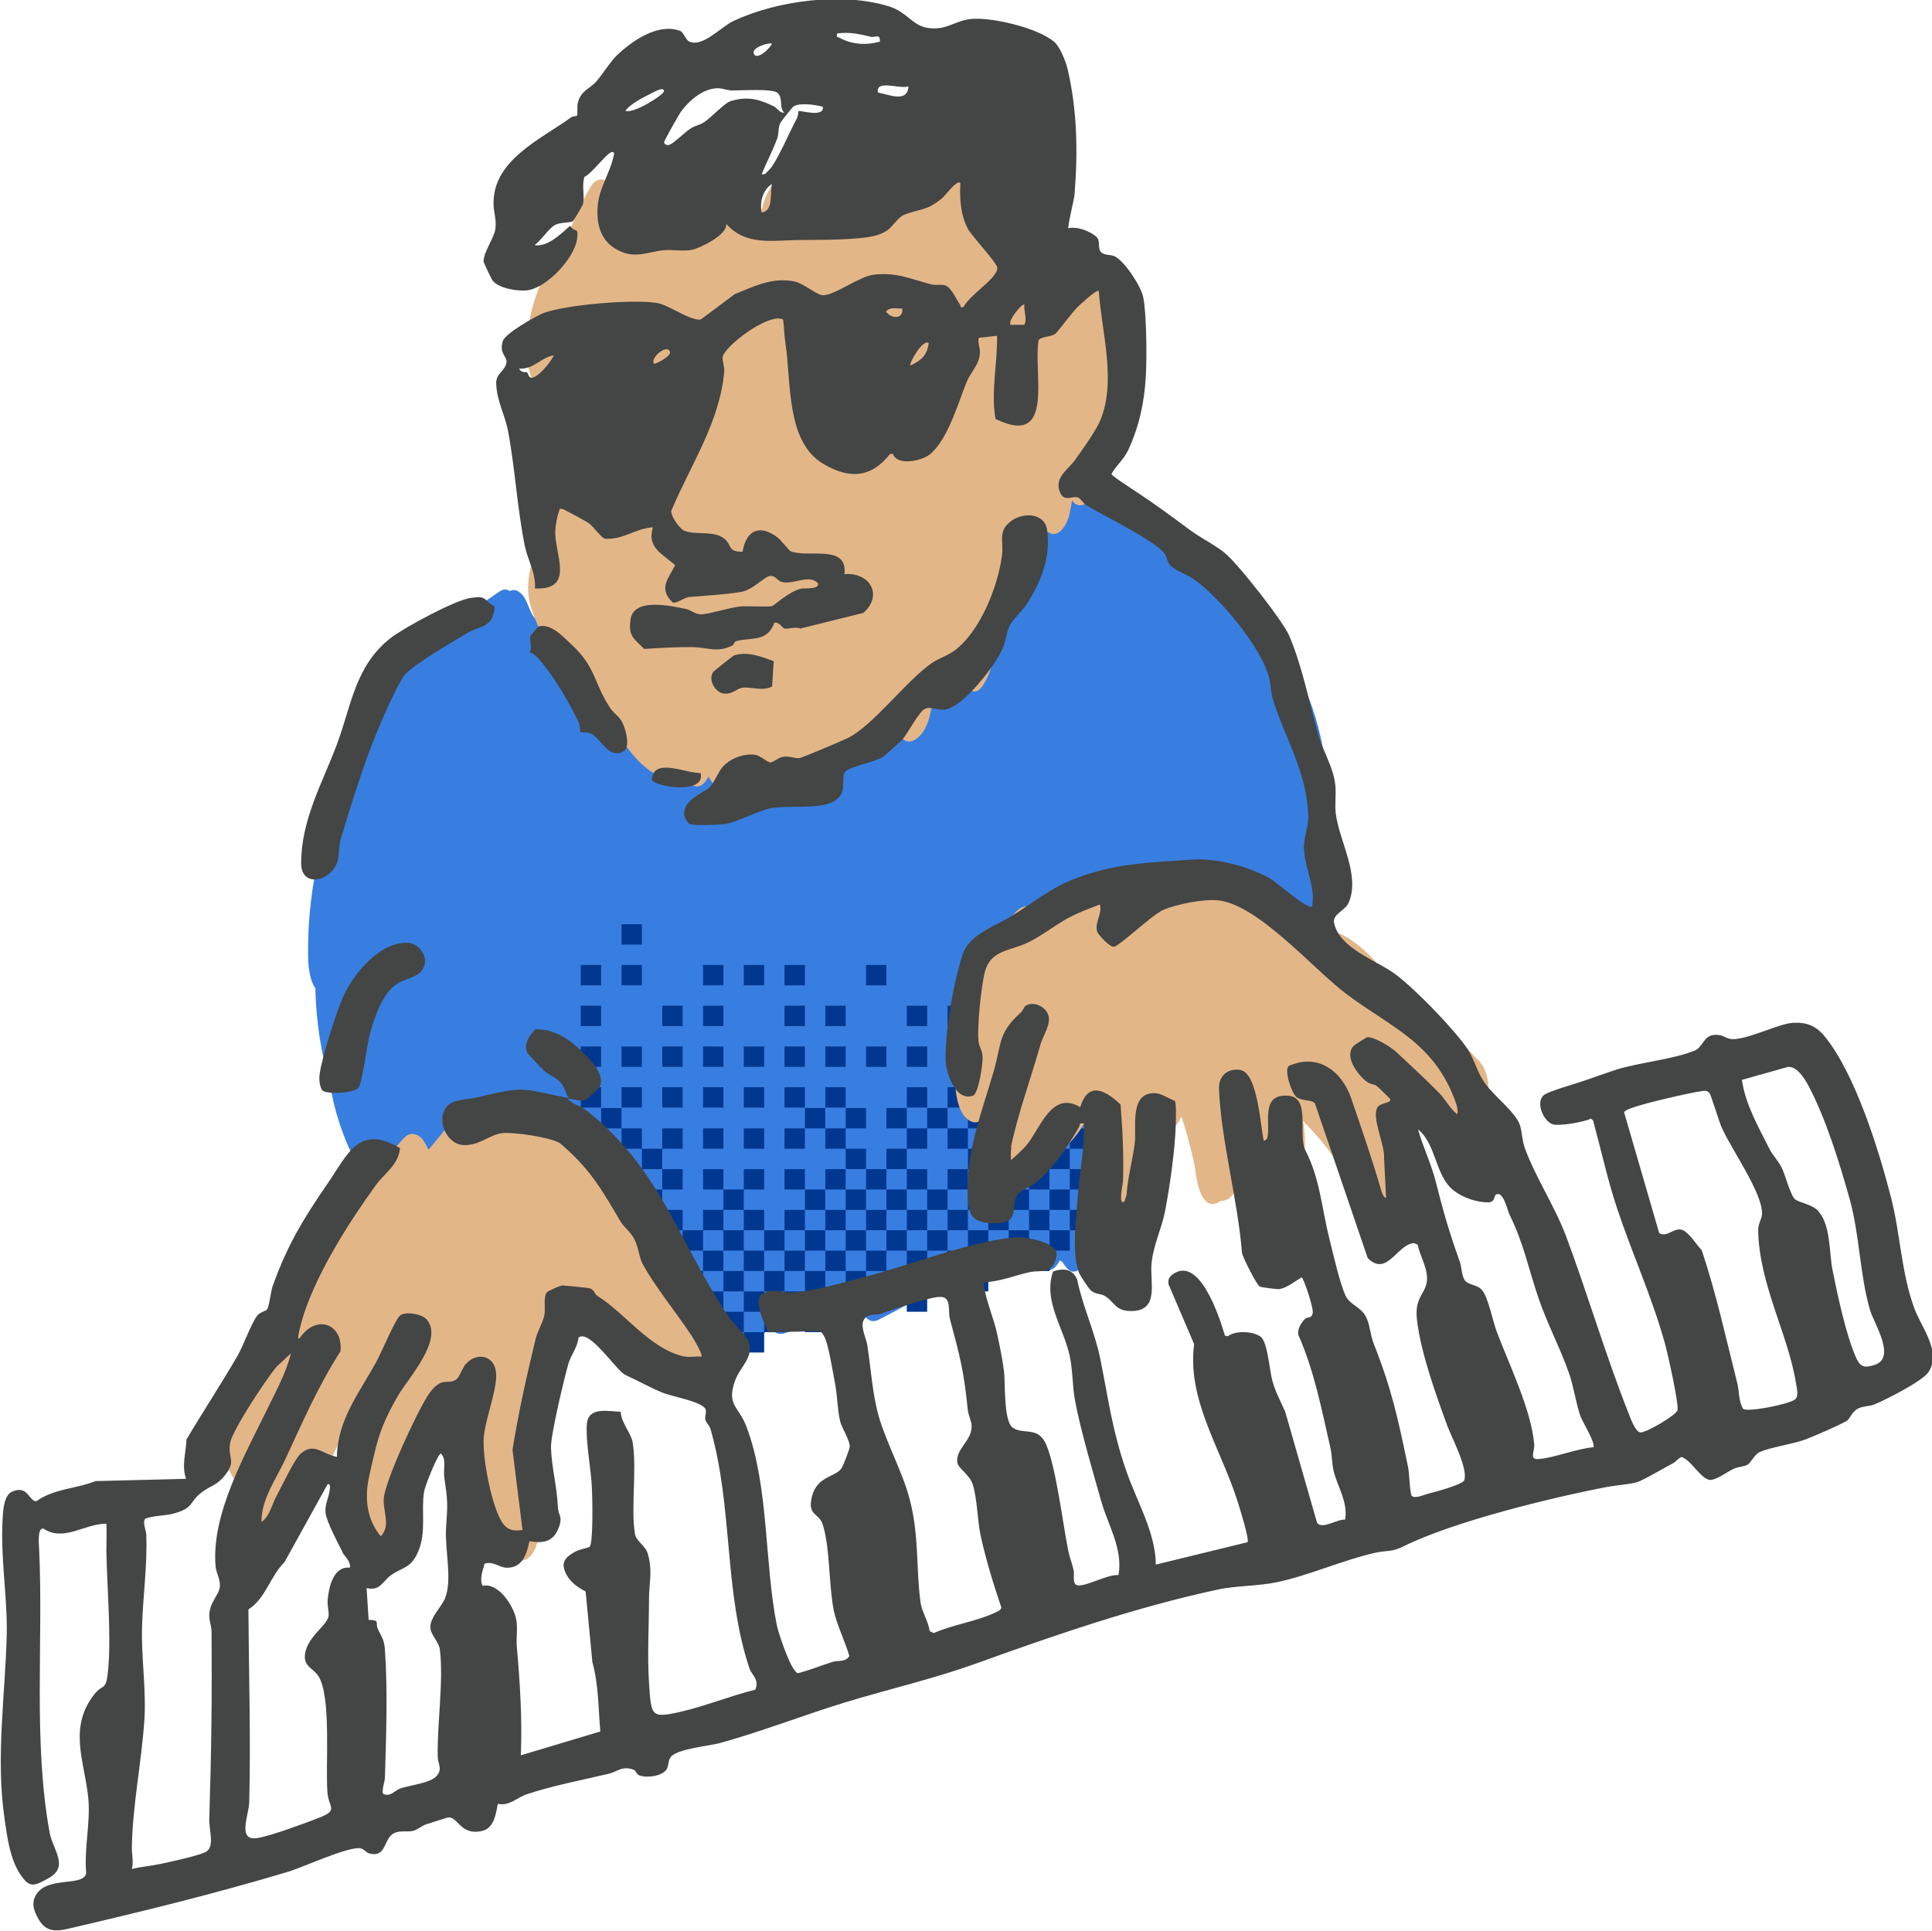 <?xml version="1.0" encoding="UTF-8"?>
<svg id="Layer_1" xmlns="http://www.w3.org/2000/svg" version="1.1" viewBox="0 0 948.1 947.9">
  <!-- Generator: Adobe Illustrator 29.2.1, SVG Export Plug-In . SVG Version: 2.1.0 Build 116)  -->
  <defs>
    <style>
      .st0 {
        fill: #003891;
      }

      .st1 {
        fill: #e3b688;
      }

      .st2 {
        fill: #387ee0;
      }

      .st3 {
        fill: #444545;
      }
    </style>
  </defs>
  <g id="Layer_4">
    <path class="st2" d="M650.5,420.1c-.8-5.4-1.8-10.8-2.9-16.2.9-1.5,1.6-3.2,1.9-4.2,2-5.6,2.1-11.2,1.7-17-2-27.7-12.3-55.2-30.1-76.7-9-16.2-21.1-30.5-36.2-42-2.7-2.1-5.4,0-7.2,2.5-5.8-5.8-12.2-11.1-19-15.7-1.9-1.3-3.6-.9-5.1.3-3.4-3.4-7-6.8-10.7-9.9-3.2-2.7-6.6,1.3-8.2,4-2.1-1.4-4.2-2.6-6.4-3.8-1.2-.6-2.3-.8-3.3-.5-1-.9-1.9-1.8-2.9-2.7-3.5-3.2-7.5,2.5-8.7,5-1.1,2.3-1.8,4.7-2.1,7.1-3.1.5-5.3,4.9-6.7,9.6-2.9-2-6.2-.1-8.2,3.1-2.2,3.6-3.3,8-3.5,12.5-4.5,6.9-3.9,17.7-2.2,25.1.4,1.8.8,3.6,1.3,5.4-5.9,5.3-11.2,11-16.1,17.1-4.9,4.4-10,8.6-15.1,12.8-9.9,6.5-19.3,13.8-28.7,21.1-3.2,2.5-5,6.4-6,10.6-1.4-.9-2.9-1.1-4.4.2-4.6,4-8.7,8.2-12.4,12.8-2.4-2.6-5.2-2.8-8.5.3-4.1,4-8,8.1-11.7,12.3-1.9-6.1-6-11.9-12-6.3-3,2.8-5.8,5.6-8.6,8.5-1.5-3.5-4.6-8-8.8-5.5-1.6.9-3.1,1.9-4.7,3-.4-2.5-1-4.9-2-7.1-.9-2-3.5-6.5-6.3-5.7-.8.2-1.6.5-2.4.7h0c-.1,0-.2,0-.3.1-1.1.4-2.2.7-3.2,1.1-6.4.1-12.7-.6-19-2.2-.2,0-.4,0-.6-.1-9.1-9.1-18.2-18.1-27.2-27.2-2.5-2.5-4.7-2.8-6.6-1.8-1.8-2.9-3.5-5.8-5.3-8.7-4.8-14.5-11.7-28.1-20.9-40.3-1-2.1-1.9-4.3-2.8-6.4-1-2.3-3.3-5.7-6.3-5.7-.7,0-1.4.2-2,.5-1.4-1-3-1.1-4.8.1-2.9,2-5.9,4-8.8,6-1-.2-2.1,0-3.2.8-5.2,3.5-10.2,7.2-15.1,11.1-.5-.2-1.1-.3-1.6-.3-3.2,0-5,3.4-6.3,5.7-.2.4-.5.8-.7,1.2-5.6,3.8-11.1,7.6-16.7,11.4-4.1,2.8-6,8.4-6.5,14-7.9,9.8-15,20.2-21.2,31.3-3.6,6.5-3.4,16.2-1.4,23.5-.2.8-.4,1.5-.6,2.3-8.2,22.9-12.3,47.2-12,71.8,0,4.3.5,11.7,3.6,16.1,0,.6,0,1.2,0,1.8.5,14.7,2.6,29.3,6.8,43.4,2.3,14.7,6.9,28.9,14,41.8,3.1,5.6,7.7,7.9,11.7,1.6,1.2-1.9,2-4,2.6-6.3,12.7,1.2,24.4-3.4,33.8-11.7,1.4-.8,2.8-1.7,4-2.6,2.6-1.9,4.2-4.8,5.2-8.1.2,0,.5.2.8.3,14.5,5.8,29,8.2,44.2,4.6,1-.1,2.1-.3,3.1-.6,1,1,2.1,1.6,3.4,1.5.2.5.5,1.1.8,1.6,19.9,35.9,43.1,69.7,70,100.6.3.6.5,1.3.8,1.9.8,1.7,3.5,6.3,6.3,5.7,0,0,.2,0,.2,0,2.5,1.3,5,.2,7-2.5,3.3-1.7,6-3.9,8.3-6.6,1.8,2.6,4.3,3.9,7.8,2.7,12.2-4.2,24.3-8.5,36.5-12.7,1.7,4.5,4.5,8.6,9.1,6.2,16.7-8.5,32.8-18.1,48.2-28.8.7.3,1.4.4,2.1.3.2.5.4,1,.6,1.5,1.3,2.7,4.9,8,8.6,5.1,2.5-1.9,4.2-4.2,5.6-6.7,1.8,2.3,4.4,3.5,7.9,2.3,1.4-.5,2.6-1.2,3.9-2.2,1.7,3.2,4.4,5.8,8,3.9,1.7-.9,3-2.5,4-4.5.4.3.9.6,1.3.8.4.6.8,1.2,1.2,1.8,6.8,9.6,12.7-7.1,13.2-11.6,1.4-13,2.7-26,4.1-39,.8-7.4.8-22.2-8.5-24.7-4.4-1.2-7.9,3-10,6.3-1,1.5-1.8,3.2-2.5,4.8-2.9,0-5.1,2.4-6.2,5.4-1.1,2.9-2,5.8-2.9,8.8-1.5.9-2.8,2.5-3.6,4.5-.9,2.1-1,2.5-1.9,3.9-2-2.8-4.9-4.8-8.6-3.9-1.3.3-2.5.9-3.5,1.6-2.1-3.7-4.9-5.6-7.6-4.9,0-8.5-1.1-17-3.5-24.7-.7-2.1-2.7-8.8-6.1-9.7.7-7.8,1.1-15.6,1.4-23.5.2-5-.8-14.6-5.5-18.2,0-1.1-.1-2.2-.2-3.2,1.1-2.5,2.3-4.9,3.5-7.4,16.1-9,28.8-22.8,39.6-38,12.2-3.4,22.8-9.5,32.7-16.8,1.1,1,2.4,1.9,3.7,2.7,9,5.4,20.1,6.9,29.9,3.1,2-.8,3.7-1.8,5.3-2.9,5,4,10.8,6.6,16,4.2,3.2-1.5,5.4-4.3,6.9-7.6.6.4,1.3.8,1.9,1.2,1.5,2.4,3.2,4.8,4.8,7.1.8,1.6,1.5,3.1,2.3,4.7,1.3,2.7,3.4,5.3,5.9,5.5,1.5,1.4,3.2,2.7,5,3.5,4.5,2.1,8.2,1.4,11.1-1.1,6.5,2,9-6.4,9.8-14,2.2-5.3,2.5-12,1.7-17.3h0ZM517.7,559.8s0,0,0,.1c-.3,1.3-.3.8,0-.1Z"/>
  </g>
  <path id="dithering" class="st0" d="M515,523.6h-10v-10h10v10ZM495,513.6h-10v10h10v-10ZM475,493.6h-10v10h10v-10ZM475,513.6h-10v10h10v-10ZM475,533.6h-10v10h10v-10ZM455,493.6h-10v10h10v-10ZM455,513.6h-10v10h10v-10ZM455,533.6h-10v10h10v-10ZM435,473.6h-10v10h10v-10ZM435,513.6h-10v10h10v-10ZM415,493.6h-10v10h10v-10ZM415,513.6h-10v10h10v-10ZM415,533.6h-10v10h10v-10ZM395,473.6h-10v10h10v-10ZM395,493.6h-10v10h10v-10ZM395,513.6h-10v10h10v-10ZM395,533.6h-10v10h10v-10ZM375,473.6h-10v10h10v-10ZM375,513.6h-10v10h10v-10ZM375,533.6h-10v10h10v-10ZM355,473.6h-10v10h10v-10ZM355,493.6h-10v10h10v-10ZM355,513.6h-10v10h10v-10ZM355,533.6h-10v10h10v-10ZM335,493.6h-10v10h10v-10ZM335,513.6h-10v10h10v-10ZM335,533.6h-10v10h10v-10ZM315,453.6h-10v10h10v-10ZM315,473.6h-10v10h10v-10ZM315,513.6h-10v10h10v-10ZM315,533.6h-10v10h10v-10ZM295,473.6h-10v10h10v-10ZM295,493.6h-10v10h10v-10ZM295,513.6h-10v10h10v-10ZM295,533.6h-10v10h10v-10ZM265,523.6h10v-10h-10v10ZM515,543.6v-9.7h-10v10h10v-.3ZM505,553.8v-10h-10v10h10ZM495,543.6v-9.7h-10v10h10v-.3ZM505,573.8v-10h-10v10h10ZM495,553.8h-10v10h10v-10ZM495,593.8h10v-10h-10v10ZM495,573.8h-10v10h10v-10ZM495,603.8v10h10v-10h-10ZM485,593.8v10h10v-10h-10ZM485,623.8h10v-10h-10v10ZM485,543.8h-10v10h10v-10ZM485,563.8h-10v10h10v-10ZM475,563.8v-10h-10v10h10ZM475,583.8v10h10v-10h-10ZM475,573.8h-10v10h10v-10ZM475,613.8h10v-10h-10v10ZM465,603.8h10v-10h-10v10ZM475,633.8h10v-10h-10v10ZM535,553.8h-10v10h10v-10ZM535,583.8v-10h-10v10h10ZM515,563.8v10h10v-10h-10ZM535,603.8v-10h-10v10h10ZM515,593.8h10v-10h-10v10ZM515,613.8h10v-10h-10v10ZM515,563.8v-10h-10v10h10ZM505,583.8h10v-10h-10v10ZM505,603.8h10v-10h-10v10ZM505,623.8h10v-10h-10v10ZM465,613.8v10h10v-10h-10ZM465,543.8h-10v10h10v-10ZM455,553.8h-10v10h10v-10ZM465,593.8v-10h-10v10h10ZM455,573.8h-10v10h10v-10ZM455,603.8v10h10v-10h-10ZM445,593.8v10h10v-10h-10ZM455,633.8h10v-10h-10v10ZM445,623.8h10v-10h-10v10ZM445,643.8h10v-10h-10v10ZM435,543.8v10h10v-10h-10ZM445,563.8h-10v10h10v-10ZM445,593.8v-10h-10v10h10ZM435,583.8v-10h-10v10h10ZM435,613.8h10v-10h-10v10ZM435,593.8h-10v10h10v-10ZM435,623.8v10h10v-10h-10ZM425,613.8v10h10v-10h-10ZM425,643.8h10v-10h-10v10ZM425,543.8h-10v10h10v-10ZM425,563.8h-10v10h10v-10ZM405,553.8v10h10v-10h-10ZM425,583.8h-10v10h10v-10ZM415,573.8h-10v10h10v-10ZM415,603.8v10h10v-10h-10ZM415,593.8h-10v10h10v-10ZM415,623.8v10h10v-10h-10ZM405,613.8v10h10v-10h-10ZM405,643.8h10v-10h-10v10ZM395,543.8v10h10v-10h-10ZM385,563.8h10v-10h-10v10ZM405,583.8h-10v10h10v-10ZM385,573.8v10h10v-10h-10ZM405,603.8h-10v10h10v-10ZM395,593.8h-10v10h10v-10ZM395,633.8h10v-10h-10v10ZM395,623.8v-10h-10v10h10ZM395,653.8h10v-10h-10v10ZM385,633.8v10h10v-10h-10ZM375,553.8h-10v10h10v-10ZM375,573.8h-10v10h10v-10ZM385,613.8v-10h-10v10h10ZM375,603.8v-10h-10v10h10ZM375,623.8v10h10v-10h-10ZM375,623.8v-10h-10v10h10ZM375,653.8h10v-10h-10v10ZM365,663.8h10v-10h-10v10ZM365,643.8h10v-10h-10v10ZM355,553.8h-10v10h10v-10ZM365,583.8h-10v10h10v-10ZM345,573.8v10h10v-10h-10ZM365,603.8h-10v10h10v-10ZM355,593.8h-10v10h10v-10ZM365,623.8h-10v10h10v-10ZM345,613.8v10h10v-10h-10ZM355,643.8v10h10v-10h-10ZM345,663.8h10v-10h-10v10ZM355,633.8h-10v10h10v-10ZM335,553.8h-10v10h10v-10ZM335,583.8v-10h-10v10h10ZM345,613.8v-10h-10v10h10ZM335,603.8v-10h-10v10h10ZM335,623.8v10h10v-10h-10ZM325,613.8v10h10v-10h-10ZM335,643.8v10h10v-10h-10ZM325,573.8v-10h-10v10h10ZM315,563.8v-10h-10v10h10ZM325,583.8h-10v10h10v-10ZM305,573.8v10h10v-10h-10ZM315,603.8v10h10v-10h-10ZM305,593.8v10h10v-10h-10ZM305,543.8h-10v10h10v-10ZM295,563.8v10h10v-10h-10ZM285,553.8v10h10v-10h-10Z"/>
  <g id="Layer_3">
    <g>
      <path class="st1" d="M333.4,298.5c-.2-4-.5-8.1-.7-12.1,0-1.4,0-1.3,0,.2,0-.7,0-1.3-.1-2,0-1.6-.1-3.2-.1-4.8,0-7.1,0-14.3-1-21.4-.8-5.9-1.7-12.7-4.8-17.9-.9-4.5-2.2-8.7-5-12.4-1.8-2.3-4.5-3.2-6.7-2.1-1.1-2.6-2.8-5.1-5.1-6,0-2.3-.2-4.6-.5-6.9-.6-4.2-1.6-9.8-5.1-12.7-2.7-2.1-5.8-2.2-7.9.9-1.4,2-2.5,4.2-3.5,6.4-.6-1.2-1.4-2.4-2.2-3.3,0-.1,0-.2,0-.3,2.3-7.9,2.4-20-3.1-26.7-5.6-6.9-10.7,1.7-12.2,6.9-4.5,15.1-4.5,31.2-6.1,46.8-.5,4.6-1.1,9.1-1.7,13.7-2.7,11.5-3.5,23.4-3.6,35.1,0,5.2.9,17.7,7.6,19.2.5.1.9.1,1.3.1.5,5.1,2,10.1,5.3,12.8,5.5,4.5,10.1-2.7,11.2-7.9,0-.1,0-.2,0-.3.1,1.1.2,2.2.4,3.2.6,4.2,2.5,14.3,8.5,14.4,1,0,1.8-.2,2.6-.7.8,2,1.8,4,3,6,3.2,5.2,7.6,1.7,10-1.7,1,2.4,2.4,4.4,4.4,5.1,1,3.3,2.6,7.5,6.2,8.4,4,1,5.8-2.3,7.5-5.3,1.8-3.1,2.6-6.9,2.9-10.4.4-4.7.8-12.4-1.4-18,0-2.1-.2-4.1-.3-6.2h0Z"/>
      <path class="st1" d="M540.2,141.4c-.8-1.9-1.8-3.8-3-5.7-1.4-2.2-4.5-3.4-6.9-2-4.4,2.7-6.9,7.6-8.7,12.6-1.5-1.1-2.9-1.2-5.2-.5-6,1.8-8,12.2-9.2,17.5-.6,2.4-1.1,4.9-1.6,7.3-.8,1.2-1.5,2.6-2,4-.3-1.4-.6-2.8-1-4.2-.9-3.1-3.1-10.1-7.7-9.7-2.8.2-5,1.8-6.9,4.1-.3-1.3-.6-2.6-1-3.9-.8-2.7-5.2-13.4-10-9-2.3,2.1-4.1,3.9-5.5,6.7-.6,1.3-1.1,2.6-1.5,4,0,0-.8,2.2-1,2.5-2.1,5.3-4.2,10.6-5.8,16.1-.1.3-.2.7-.3,1-1.1-.4-2.4-.4-3.8.5-5.2,3.1-6.9,9.2-7.6,15.1-.3,1.5-.7,3.1-1,4.6,0-.3-.1-.5-.2-.8-.3-1.2-.9-2.9-1.7-4.5.2-3.1,0-6.1-.3-8.6-.3-2-1.5-7.4-3.6-11-.3-1.9-.6-3.8-.9-5.7-1.2-8-2.4-16.1-4.6-23.9-2.1-7.8-5.3-15.3-8.7-22.6-3.1-6.7-5.6-13.7-9.3-20-2.4-4.1-6.4-9.6-11-9.3-2.3-3.9-5-7.6-8.3-10.3-2.3-2-5.4.3-6.9,1.9-2.5,2.7-3.9,6.3-4.7,10.1-.9-2.1-1.9-4.1-3.3-6.1-6.8-9.8-12.5,7.4-13.2,11.6-.4,2.6-.5,5.1-.4,7.7-1.2-4.9-3.9-11.7-8.5-10.6-.9-4.7-3.5-13.2-8.1-12.1-7.4,1.8-9.3,10.5-11.4,16.8-.2.6-.3,1.1-.5,1.7-.1-.4-.3-.8-.4-1.2-.7-1.8-3.6-6.2-6.3-5.7-6.6,1.2-8.9,8-10.8,13.8-2.9,1.4-5.1,5.9-6.1,9.1-5,16.3-7.5,33.6-9.4,50.6-.7,4.7-1.1,9.4-1.3,14.1-.1,5.2,1,17.7,7.6,19.2,4.6,1,7.4-3.8,8.7-8.4.3,2.1.6,4.1,1,6.2.7,3.3,2.8,8.4,6.5,9.3,3.8.9,6-2.3,7.5-5.3.5-1,.9-1.9,1.3-2.9,1.2,4.6,3.6,10.2,7.5,9.4,3.2-.7,5.4-2.8,6.9-5.6.6,1.6,1.2,3.1,2,4.6,1.2,2.3,3.2,5.7,6.3,5.7,2.3,0,4.2-2,5.4-3.9,1.5,5.7,3.2,11.4,5.1,17,1.2,3.4,2.9,9.7,7.7,9.7,2.3,0,4.1-1.7,5.4-3.8.6,2,1.2,3.9,1.9,5.9,0,.3.1.6.2.9,0,.4.1.8.2,1.2.2,1.5.4,3.1.7,4.6.9,5.4,2,10.6,4.4,15.6,1.9,4,5.5,7.7,9.7,4.1.7-.6,1.2-1.2,1.7-1.9.2.7.4,1.4.6,2.1,1.1,3.4,2.5,8.4,6.5,9.3.5.1.9.2,1.3.2,0,.2,0,.4,0,.6-.2,3-.4,6-.6,9.1,0,.5,0,.8,0,1.1-.1,1.1-.3,2.2-.5,3.2-1.3,6.4-.4,16.7,4,22,3.6,4.4,8.4,2.2,10.5-2.3.2.2.4.5.7.7,5.6,5.5,9.7.1,11.8-5.6.1.3.2.5.3.8,1.4,3.1,3.8,6.3,7.5,5.4,3.9-.9,5.6-5.9,6.6-9.3,1.1-3.5,1.7-7.1,2-10.6,1.5,3.6,3.9,6.5,7.5,5.5,2.6-.7,4.3-3,5.5-5.7,1.2,3.9,3.3,7.5,7,7.5,2.7,0,4.5-1.9,5.8-4.4.1.1.2.2.4.3,2.5,2,5.9,2.4,7.9-1,3-5,4.4-9.8,4.9-15h0c.2-1.5.4-3.2.6-4.8.2,0,.4,0,.7,0,6.7,0,8.6-11.3,8.9-17.3,1.4,1,3,1.3,5,.3.2-.1.4-.2.6-.3.3.2.6.4.9.6,5.4,3,9.2-4.9,10.1-8.9.5-2.4,1-4.7,1.3-6.9,3.6,5.3,8.8.8,10.7-3.2.4-.8.7-1.6,1-2.4,0,0,.1,0,.2,0,1.9-.2,3.4-1.1,4.5-2.6,10.5-15.2,14-35.8,14-54,0-6.2-3.5-45.8-16.2-41.7h0Z"/>
    </g>
    <g>
      <path class="st1" d="M277,182.2c2,1.8,4.5,2,7.5-1.3,3.9-4.2,6-9.9,8.3-15.2.8.8,1.5,1.3,2.3,1.6.6,1.4,1.3,2.7,2.1,4.1,1.1,1.9,4.8,3.8,6.9,2,.2-.2.4-.4.7-.6,4.5-3.8,6.3-10,6.7-16.1,1.6-3.9,3.4-7.8,5.3-11.6,1.9-3.9,4.2-7.6,6.1-11.5,3.4-7.2,4.8-14.8,4.9-22.8.1-5.4-.8-14.2-5.4-17.8-4.2-3.4-7.6-.2-9.8,4,.4-.7-.8,1.2-1.5,2.3-1.4-.7-3-.7-4.9,0-1,.4-2,1-2.8,1.8-.5-2.7-1.2-5.2-2.2-7.3-1.2-2.5-3.1-5.7-6.3-5.7-3.2,0-5,3.3-6.3,5.7-4.2,7.4-7.4,15.1-10.4,22.9-.4.6-.7,1.2-1.1,1.7-3.2,5-6.5,10.1-9.2,15.4-6,11.6-9.2,24.7-9.8,37.7-.2,3.2,2.8,24.8,11.2,18.9,2.9-2.1,4.4-4.6,5.5-7.4.8,0,1.6-.3,2.4-.8h0ZM309.2,162.3s0,0,.1-.1c0,0,0,0-.1.1Z"/>
      <path class="st1" d="M513.3,171.3c-.6-9.6-1.4-19.1-2.9-28.6-1.6-10-3.1-20.5-8.1-29.5-1.9-3.5-4.2-7-8.6-5.1-1.1.5-2.1,1.2-2.9,2.1-1.2-2.9-2.5-5.8-4-8.6-2.2-4.3-5.4-10.5-10.4-12.1-.9-.3-1.8-.4-2.6-.5-2.2-5.3-5-12-10.6-14.3-4.4-1.8-6.8,1.4-8.7,5-1.2,2.2-2.1,4.4-2.7,6.7-1.6-1.8-3.6-3.1-6.3-3.7-1.9.2-3.4,1.1-4.5,2.6-1.4,1.7-2.6,3.5-3.7,5.5-1-.5-2-.5-3-.3-3.4-2.1-7.3,1.2-9,4.8-3.3,7.4-3.2,15.9-1.5,23.6,1.2,5.3,3.9,10,6.3,14.7.2,3.8.5,7.6.8,11.4.9,9,2.6,18.1,5.4,26.7,2.8,8.7,5.8,17.9,11.1,25.4,1.1,1.6,2.6,2.5,4.5,2.7,7.2-2,10-9.6,11-17.1,2.4,3.1,5.5,4.8,8.6.2,2.5-3.6,3.8-7.5,4.5-11.5.8,3.1,2,6.2,4,8.7,2.7,3.4,6.2,3.3,9,0,1.3-1.5,2.2-3.4,2.9-5.4,1,2.4,2.5,5.1,4.4,6.6h0c.3,4.6,3.9,17.5,10.9,13.7,7.2-3.9,6.8-17.4,6.3-24h0Z"/>
      <path class="st1" d="M349.3,383.9c.3.5.3.5,0,0h0Z"/>
      <path class="st1" d="M476.7,280.1c-2,1.8-3.8,3.8-5.2,5.9-.5-.9-1.1-1.7-1.7-2.4-2.1-2.5-3.9-3-6.9-2-3.9,1.3-6.1,6.7-7.6,10.1-.5,1.1-1,2.3-1.6,3.4-.8-1.6-1.7-3.2-2.8-4.5-5.4-6.6-10.5-1.8-14.2,4.5-1.1-4.9-3.2-9.4-7-12.6-2.3-2-5.4.3-6.9,1.9-.5.6-1,1.2-1.5,1.9-1.2-2.7-2.8-5.1-4.8-7-5.9-5.5-11.5,1.2-14,6.7-1.1,2.4-4,10-3.8,13.2-2.3-5.2-5.4-10.7-9.8-13.2-7.9-4.3-12.5,5.1-14.6,11.6-.7-1.1-1.3-2.1-2-3.2-3.2-5.3-7.2-10.9-14.1-11-2.8,0-5.5,3.4-6.3,5.7-1.1,3.1-2,6.2-2.6,9.4-1.8-2.1-3.8-4.1-5.9-5.7-7.7-5.9-13.2,1.1-15.3,8.6-.5,1.7-.8,3.5-1.1,5.2-2-2.3-3.9-4.7-6.5-6.1-5.2-2.9-8.4,3.3-9.9,8.6-1-1-2.1-1.9-3.1-2.9-3.9-3.5-7.8-7.7-12.6-10,0,0,0-.1,0-.2-1.1-2.3-3.2-5.7-6.3-5.7-3,0-5.3,3.4-6.3,5.7-3.5,8-4,19.5-.1,27.6,5.7,11.9,11.4,23.7,19.2,34.5,5.9,8.2,13.3,19.8,23.4,23.1,3.6,1.2,6.1-.2,7.8-2.8.8.8,1.5,1.5,2.3,2.3,1.2,1.9,2.7,3.6,4.6,4.6,3.8,2,6.4-.7,8.2-4.1.2.4.5.8.7,1.1.5.8.9,1.4,1.1,1.7-.2-.3-.4-.8-.8-1.4.4.8.8,1.5,1.3,2.2,2.8,4.9,5.4,10.2,11.1,11.8,4.4,1.2,7.2-7.6,8-11,.9,1.9,1.9,3.7,3.3,5.4,2.7,3.5,6.3,3.3,9,0,1.8-2.1,3-5.1,3.7-8.2,1.7,3.6,4,6.8,7.9,7.7,4.5,1.1,7.2-7.7,8-11.2,2,3.3,4.9,5.7,8.7,2.5,3.5-3,4.9-8,5.3-13,1.7,2.4,4,3.9,7,2.3.9-.5,1.7-1.2,2.4-2.1.2.3.5.6.7.9,4.1,4.8,8.5,1.8,10.8-3,1.7-3.5,2.8-7.2,3.6-11,.7,1.9,1.5,3.7,2.6,5.5,2.5,4.1,6.4,2.6,9,0,4.4-4.2,5.6-11.5,6.6-17.2,0-.2.1-.6.2-1,0-.3.1-.6.2-.7.1-.4.2-.9.4-1.3.1.2.2.5.3.7,2.2,4.5,6.9,8.2,10.8,3.1,1.3-1.7,2.3-3.4,3.1-5.4,0,0,.7-1.9,1.1-3,2.4,2.9,5.5,4.4,8.4,0,3-4.6,4.6-9.2,5.4-14.6.2-1.3.3-2.5.5-3.7,0-.9.1-1.7.1-2.3,0,0,0-.3.1-1,1.6-9.9,1.1-20.5-2.7-29.8-1-2.5-5.2-8.1-8.6-5.1h0ZM457.8,303.8c-.2.8-.1,1.9-.2,2.6,0,0,0,0,0,.1,0-1.1,0-2,.2-2.7h0ZM488.1,314.6c0,0,0,.1,0,.2.2-2.5.2-2.5,0-.2Z"/>
    </g>
    <g>
      <path class="st1" d="M467.2,223.6c-1.2-4.8-2.4-9.6-3.5-14.5-.5-2.4-1-4.9-1.5-7.3-.2-.9-.4-1.8-.5-2.7,0-.2-.1-.8-.3-1.8-.8-4.4-3.6-17.7-10.9-13.7-.8.4-1.5,1-2.1,1.7-.2-.4-.5-.7-.8-1.1-2.1-2.8-4.5-3.1-6.7-1.8-2.5-2.7-6-4.2-8.6,0-1.2,1.9-2.2,3.9-2.9,6-1,.4-2,1.1-2.8,2.1-2.1,2.5-3.1,5.6-3.8,8.9-1,.3-1.9,1-2.8,2.3-.4.6-.8,1.2-1.2,1.8-2.2-1.7-4.8-2.1-7.9-.3,0,0,0,0,0,0-1.9-2.3-4.5-3.4-7.6-.8-6,5.1-5.7,16-5.3,23,.4,6.1,1.3,12.2,2.6,18.2,0,10.7,1.5,21.5,4.6,31.7,1.2,4,4.4,12.1,10,9,1.6-.8,2.8-2.2,3.7-3.9,1.2.9,2.6,1.3,4.4.8,2.6-.8,4.4-3,5.6-5.8,1.6,1.6,3.6,2.2,6,.9,6.3-3.4,6.8-14.3,6.5-21.4.8-.2,1.6-.6,2.4-1.3.9-.8,1.7-1.7,2.3-2.8,1.8,1.3,3.9,1.4,6.1-.9,1.1.9,2.4,1.4,3.9,1.1,2.2,2.1,5,2.6,7.8-.8,5.5-6.6,5.4-18.9,3.3-26.7h0Z"/>
      <path class="st1" d="M313.6,303.5c-.1-5.5-1.7-15.2-6.8-17.2-1.9-4.5-3.8-9-5.8-13.4-2.7-6-8-7.5-11.7-1.6-.5.9-1,1.8-1.4,2.7-.9-.1-1.9-.1-2.9.1-2.1.5-3.7,1.7-5,3.3-2.1-2.7-4.3-5.4-6.5-8.1-4.9-5.8-9.7-.2-11.5,5-.1.3-.2.5-.3.8-3.1,6.8-3.2,16.9-1.1,23.1,3.3,9.6,7.3,18.4,13.2,26.7,2.5,3.6,5.8,2.9,8.2.6,1.6,2.1,3.1,4.3,4.6,6.4,4.1,5.9,9,.6,11.1-3.8,2.3,3.5,4.6,7,6.7,10.6,4.1,6.9,10-.8,11.5-5,3-8.3,2.4-17.4-.6-25.6-.6-1.6-1.2-3.1-1.8-4.7h0Z"/>
      <path class="st1" d="M337.8,84.7c-.4.7-.8,1.4-1.1,2.1-.6-1.1-1.4-2.2-2.2-3.3-2.4-2.9-6.7-3.9-9,0-11.2,18.6-19.7,38.4-24.7,59.5-1.9,8.1-2.6,19.8,3.1,26.7,3.1,3.8,6.3,2.8,8.6.1,2.6,2.1,5.4,1.4,7.7-1.4.7,6.2,2.6,14.2,8.5,14.2,7.5,0,9.2-14.7,9-19.5,0-1.4,0-2.8,0-4.2h0c0-.3,0-.5,0-.7.2-1.1.3-2.2.5-3.3,0-.3,0-.5.1-.7,0,0,0-.2.1-.4,1.5-5.2,2.9-10.4,4.6-15.6,3.8-11.4,7.4-22.6,9.6-34.4,1.2-6.5.4-16.6-4-22-4-4.9-8.4-1.5-10.8,3h0Z"/>
    </g>
    <g>
      <path class="st1" d="M485.7,264.3c.1-.7.2-1.5.4-2.2.7-.4,1.4-1,2.1-1.8,5.8-6.9,4.9-18.6,3.3-26.7-1.5-7.6-3-15.2-4.5-22.7-.8-3.9-4.3-11.1-9.2-9.4-.9-5.8-3-12.3-8.2-12.4-4.7,0-7,5.5-8.1,10.9-2.2,1.9-3.7,5.4-4.6,8.1-2.8,8.9-4.1,18.3-4.2,27.7-.6-.7-1.3-1.3-2.1-1.7-5.4-3-9.2,4.9-10.1,8.9-.9,4-1.7,8-2.2,12-.9-1.1-2-1.9-3.3-2.2-3.8-.9-6,2.2-7.5,5.3-7.1,14.2-6.8,31.9-.9,46.5,2.2,5.4,6.6,7.3,10.8,3.1,1.1-1.1,2.2-2.3,3.2-3.5,1.4,3.6,4.2,7.5,8,6.4,2-.6,3.5-2.2,4.7-4.2,2,.5,4.2-.1,6.6-2.5,2.4-2.3,4.2-5.3,5.8-8.5,1.8,2.8,4.4,4.8,7.4,2.9,9.9-6.4,11-23.3,12.9-33.9h0Z"/>
      <path class="st1" d="M404.4,218.2c-.4-3-1.3-8-3.6-11.2-.8-5.1-2.6-10.5-7-11.4-6.7-1.5-9.4,9.3-9.9,13.9-.5,5.5-1.1,10.9-1.6,16.4-2.2-1.6-4.8-2-7.7-.3-5.5,3.2-6.9,11.2-8.1,16.9-6.8,4.1-6.5,17.4-6,23.8.3,3.2.5,6.4.8,9.6.4,4.3,2.4,12.9,7.4,14,5,1.1,8-5.2,8.9-9.3.6-2.8,1.3-5.6,1.9-8.4l1.9,4.6c1.4,3.4,4.7,7.2,8.6,5.1.2-.1.5-.3.7-.5,1.3,2.9,3.3,5.1,6.3,5.1,7.8,0,8.8-14.7,9-19.5.2-4.3.4-8.5.4-12.8.2-1.6.4-3.3.7-4.9.7-4.6.8-12.6-1.5-18.3-.3-4.2-.7-8.5-1.2-12.7h0Z"/>
      <path class="st1" d="M726.5,521.4c-16-16.6-32.7-32.4-50-47.6-4.9-6.1-10.9-11.3-17.7-15-2.6-1.4-4.6-.6-6.3,1.1-17-9.9-34.4-19.3-52-28.1-3-1.5-5.5-.2-7.3,2.6-10.6-2.3-21.5-3.4-32.5-3-3.6.1-5.7,3.4-7,7.1-1.7.5-3.3,1.2-5,1.9-.2-.7-.4-1.4-.6-2.1-1.9-5.5-6.2-10.5-11.5-5.1-.5.5-1,1-1.4,1.5-1.9-1.2-4.3-1.1-7,1.5-3.5,3.4-6.7,7-9.7,10.9-1.5-1.5-3.5-2.3-5.9-1.1-1.6.8-3.1,1.7-4.6,2.7-2.1-3.8-5.2-5.6-9.5-1.1-14.1,14.8-22.2,35.4-23.6,55.7-.4,5.3-.5,10.9,1.1,16-.6,6.5.1,15,4.2,20,4,4.8,8.5,1.7,10.8-3,.5-1.1,1-2.2,1.5-3.3,0,0,0,0,0,0-.7,1.6-1.3,3.3-2,4.9-2.5,6.3-3.5,14-2.2,20.9-1.6,7.4-1.4,16.9,2.6,23.2,3.7,5.8,8.8,4.8,11.7-1.5,3.6-7.7,7.2-15.3,11.1-22.7,2.1,4.8,6.1,8.5,10.9,3.5,4.1-4.3,7.3-9.3,10.1-14.5.5,1.4,1.1,2.6,1.8,3.8,1.9,3,4.5,4.2,6.8,3.7,0,0,0,.1,0,.2-1.9,8.1-2.6,19.8,3.1,26.7.5.6,1,1,1.4,1.4.2,5.9,1.8,15.9,7.6,17.2,6.7,1.5,9.4-9.3,9.8-13.9,1.1-11.1,2.5-22.1,4.2-33.2.7.7,1.6,1.1,2.5,1.3,3.8.9,6.3-2.5,7.8-6,1.2,3.3,2.2,6.5,3.3,10.7.9,3.3,1.7,6.6,2.5,9.9,0,.4.7,3.3.7,3.5.3,1.5.5,3,.7,4.6.7,4.4,2.9,16,9.7,14,1-.3,1.8-.8,2.5-1.4,1,.2,2,0,3.2-.6,5.5-3,6.9-13.3,6.6-18.8-.2-5.7-.4-11.5-.5-17.2.3.6.6,1.2.8,1.8,3.7,7.9,4.6,11.6,7.2,21,1.4,4.7,5.3,13,11.1,8,5.9-5,5.9-16.1,5.3-23,0-.5,0-1-.1-1.4,1.2-.4,2.2-1.2,3.1-2.2,2.7-3.2,3.8-7.7,4.2-12.1,3.6,4.7,7.2,9.4,10.7,14.1,3.2,4.2,6.4,2.8,8.7-.1,6.5,10.4,13,20.8,19.4,31.2,1,1.6,2.2,2.4,3.4,2.6,0,0,0,.2.1.2,2.8,5.9,7.9,7.6,11.7,1.6,4.2-6.8,4.7-17.7,2.4-25.1-2.2-7.2-4.8-14.3-7.8-21.2,2.4,1.8,4.9,3.7,7.3,5.5,4.2,3.1,7.9-3.2,9.2-6.4,4.6,3.2,9.3,6.3,13.9,9.5,6.2,4.2,9.9-7.7,10.6-11.2,1.4-6.9,1.9-18.8-3.5-24.4h0ZM602.1,500.9c-1.4-1.1-2.8-1-4-.4-1.6-2-3.8-3-6.6-1.5-.9.5-1.7,1.1-2.3,1.9-.8-2-1.5-3.9-2.3-5.9-1-2.6-2.9-5.1-5.5-5.5,0-.4-.1-.8-.2-1.2-.4-2.1-1.4-5.8-3.1-8.6,1.8-2.3,2.9-5.2,3.5-8.3,8.1,1,16.2,2.9,24,5.6,1.8.6,3.3.5,4.6-.1,15.9,8.3,31.6,17.1,47,26.3-.3,1.8-.5,3.7-.6,5.6-2.3-.2-4.8,1.6-6.3,3.9-5.4-7.1-10.9-14.2-16.3-21.3-3.2-4.3-7.4-2.5-9.9,1.5-.5.9-1,1.9-1.5,2.9-1.7-1.3-3.8-1.6-6.2.5-3.6,3-5,8.3-5.4,13.4-2.6-3.1-5.5-6-8.8-8.6h0Z"/>
    </g>
    <g>
      <path class="st1" d="M671.3,491.8c-6.2-6.5-13-12.2-20.5-17-6.4-5.3-12.9-10.5-19.3-15.8-4.6-3.7-8.6,4.4-9.8,8-4.6-4.3-9.5-8.4-15.4-10.8-.3-.9-.5-1.8-.8-2.6-1.6-5.3-6.5-13.8-12.2-7-2,2.4-3.3,5.7-4,9.3-3.5-1.6-7-1.9-10.5.6,0,0,0,0-.2.1-1.7-1.1-3.3-2.2-5-3.3-6.2-4.1-9.9,7.6-10.6,11.2-1.5,7.7-1.4,17.8,3.5,24.4,6.3,8.5,13.2,16.4,20.6,23.8,3.8,4.1,7.8,8,12.2,11.5,2.3,1.9,5.4-.2,6.9-1.9,1.3-1.5,2.2-3.6,2.9-5.8,2.2,2.4,4.4,4.9,6.5,7.4,5.5,6.5,10.8-1.4,12.2-6.9.2-.7.3-1.4.5-2.1,3.8,2.6,7.8,4.6,12.7,5.9,2.5.7,4.4-1.8,5.8-4.7.1,0,.2,0,.4,0,.8,0,1.5-.2,2.2-.6,4.9,4,9.8,8,14.7,12,5.8,4.8,10-8.2,10.6-11.2,1.4-6.9,1.8-18.8-3.5-24.4h0Z"/>
      <path class="st1" d="M555.1,506.1c-.2-7.8-1.2-15.5-2.9-23.1-.9-4.1-4.6-12-10-9-2.4,1.3-3.9,3.9-4.9,6.8-4.5-5.1-9.7-7.2-16.2-4.9-.8.3-1.5.6-2.3,1-.1-.5-.3-.9-.4-1.4-1.2-3.3-4.7-10.1-9.3-7-19.2,12.5-32,31.4-38.8,53.1-2.2,7-1.9,16.8,1.3,23.6,1.9,4,7.3,8.7,10.8,3.1,3.1-4.9,6.2-9.8,9.3-14.8,2-3.3,3.4-7.1,4.1-11,1.5-2,3.1-3.8,4.8-5.6.6,1.8,2.1,5,4.2,6.7-2.4,5.8-4.8,11.5-7.1,17.3-3.4,8.3-4,19.2-.1,27.6,2.1,4.4,5.2,6.1,8.1,4.9,3.3,2.7,6.8.8,9.5-4,4.2-7.4,8.6-14.8,12.8-22.3.3.3.6.6.9.9,1.9,1.5,3.6,1.7,5,1.2.2.3.5.7.7,1,5.7,6.9,10.6-1.8,12.2-6.9.2-.8.4-1.3.6-1.8.8-.6,1.5-1.4,2.2-2.4,7.3-9,7.7-22,5.7-32.9h0Z"/>
      <path class="st1" d="M270.3,554.4c-3.8,0-5.9,3.4-7.2,7.4-1.5-1.2-3-1.6-4.4-1.2-.7-2.3-1.8-4.4-3.2-6.1-.2-.2-.4-.4-.6-.6-2.5-3.5-5.9-5.9-9.2-1-5.3,8-9.8,16.4-14,25-1.9.5-3.8,2.2-5.3,5.1-14.4,27.7-26.3,56.6-35.7,86.4-3.9,2.3-5.7,10.7-6.3,13.7-2.7,14.2-5.5,28.4-8.2,42.6-.9,4.4-.8,11.4,1.1,16.8-.8,6.8-1,20.1,6.1,24,7.3,4,10.4-9.4,11-13.6.4-2.5.8-4.9,1.2-7.4,0-.2.2-1,.3-1.6.1-.6.4-1.7.4-1.9,1-4.9,2.2-9.8,3.6-14.6,1.3-4.6,2.7-9.1,4.2-13.6.1-.3.4-1,.4-1.3.4-1.1.8-2.3,1.3-3.4.9-2.3,1.9-4.7,2.8-7,3.2-7.6,6.9-14.8,10.9-21.7.7,4.3,2.2,8.3,5.1,10.6,5.8,4.7,9.7-2.9,11.2-7.9.8-2.6,1.7-5.4,2.8-8.2-.4,3.3-.7,6.6-.9,9.8-1.4,10.8-2.6,21.8-3.1,32.7-.4,11,1.2,24.7,10.8,31.7.4.3.8.5,1.2.6.5,2.2,1.1,4.4,1.7,6.6,1.1,4,4.4,12,10,9,5.5-3,6.9-13.4,6.6-18.8-.8-14.8-1.5-29.5-1.5-44.3,0-3.6,0-7.2.2-10.8,0-2,.1-3.9.2-5.9,0-.5.2-3.4.2-3.8.5-6.7,1.3-13.3,2.1-19.9,2.7-20.4,7-40.7,10-61,3-5.1,3.3-12.7,2.2-19.2.2-2.6.4-5.1.6-7.7.3-5.2-1.3-19.5-8.8-19.5h0Z"/>
    </g>
    <g>
      <path class="st1" d="M668.2,530.5c-7.3-7.4-15.7-13.4-24.3-18.9-11.2-10.7-23.7-19.9-37.4-27.1-2.4-1.3-4.4-.6-6,.9-5.1-3.2-10.3-6.4-15.3-9.7-1.6-1.2-3.3-2.5-5-3.6-.6-.4-1.2-.6-1.7-.8,0,0-.1,0-.2-.1-6.9-7.1-14.2-13.8-21.7-20.3-2.1-1.8-4.1-.9-5.8.9-3.3-2.9-6.5-6-10.3-8.2-10.1-6.2-19.6-2-29.4,2.5-10.3,4.8-22.8,8.6-31.2,16.5-12.5,11.9-12.1,34.8-3.6,48.6,4.7,7.7,11.1-2.4,12.2-6.9.7-2.7,1.1-5.4,1.2-8.2.2-.2.5-.3.7-.5,3.8-2.2,7.9-3.9,11.8-5.7,3.9-1.8,7.8-3.6,11.6-5.4,3.8-1.8,7.8-4.2,12-5.1,7.8-1.7,13.4,4.4,18.8,9,2,1.7,4,3.3,6.1,4.9.4,2.7,1.2,5.2,2.4,7.4,5.2,9.5,11.5,17.4,19.9,24.3,3.4,2.8,6.3-.5,8.2-4.4,4.8,6.3,10.3,12.1,16.7,17.2,2.5,2,4.6.8,6.3-1.4,4.3,6.2,8.5,12.5,12.8,18.7.8,1.2,1.7,1.9,2.5,2.3,1.8,4.6,2.6,7.2,4.2,12.8,1.4,4.7,5.3,13,11.1,8,5.9-5,5.9-16.1,5.3-23-.1-1.7-.3-3.4-.6-5,16,16.2,28.3,35.7,35.8,57.3,1.5,4.3,5.8,7.4,9.7,4.1,4.8-4,5.3-12.1,5.6-17.8,1.2-22.9-6.1-46.9-22.5-63.4h0Z"/>
      <path class="st1" d="M311.5,589.5h0c-.5-4.2-1.7-8.2-4.2-11-12.7-15-27-28.6-42.6-40.6-4.2-3.3-7.5,2.2-9.2,6.8-1.8-3-4.3-5.5-7.1-4.4-1.5-.1-3.1.5-4.9,2.3-2.5,2.5-5,5.1-7.5,7.7-2.2-4.8-6.2-9.3-10.9-3.8-5,5.9-9.9,11.8-14.8,17.8-.3-.6-.6-1.2-.9-1.7-1.4-3-3.5-5.7-6-5.9-1.7-.5-3.6,0-5.6,2.3-10.5,11.6-20,24-28.9,36.8-15.2,20.1-28.4,41.8-39.8,64.3-.6,1-1.2,2-1.8,3.1-1.7,2.9-2.4,4.1-3.4,5.4-2.8,4.1-4.4,8.6-5.3,13.5-.4.6-.8,1.4-1.2,2.2-1.6,3.6-2.9,7.3-4.3,10.9-2.9,7.1-3.8,16.1-1.6,23.7,0,.2.1.4.2.6,0,.2.2.4.2.6.1.3.2.7.4,1,.2.5.4,1.1.7,1.6,1.2,2.5,3.1,5.7,6.3,5.7,1.3,0,2.4-.6,3.3-1.4-3.8,7.3-3.3,17.9-.7,25.4,1.5,4.2,7.3,12.1,11.5,5.1,4.7-7.8,9.5-15.7,14.2-23.5,3.2,2.2,7,.8,9.1-4.3,4.3-10.4,8.9-20.6,13.9-30.6,2.4,3,5.6,4.6,8.5,0,8.2-12.8,16.5-25.5,25.1-38,0,.5,0,1-.1,1.5-1.8,4.6-3.8,9.1-6,13.7-1.8.6-3.4,2.3-4.4,5-1.5,3.8-2.9,7.7-4.1,11.6-.2.6-.4,1.2-.6,1.7-7.3,15.1-13.2,30.5-15.8,47.2-1,6.6-.7,18.4,5.1,23,5.9,4.8,9.5-3.1,11.2-7.9,1.4-4,2.8-8,4.2-12,3.1-1.1,5.1-5.8,6.2-9.2-.6,1.6,1.1-3,1.1-2.9.6-1.7,1.3-3.4,2-5.1,0-.2.2-.4.3-.6,1.7-.9,3.2-2.6,4.2-4.8,4.8-10.9,10.3-21.5,16.4-31.7,4.3-5.7,8.1-11.7,11.4-18,1.6-3,2.5-6.7,2.8-10.5,4.5-8.6,8.9-17.1,13.4-25.7,2.5-4.9,3.4-11.5,2.8-17.6l12.2,25.1c1.2,2.3,3.2,5.7,6.3,5.7,3,0,5.3-3.4,6.3-5.7.9-2,1.5-4.1,2-6.4.2-.1.5-.3.7-.5,1.6.2,3.3,0,5-1,5-2.8,7-9.5,8.1-14.6.4-1.8.6-3.7.7-5.6,0,0,0-.2,0-.2,2.8,3.5,5.6,7,8.5,10.4,1.5,2.4,3.2,4.8,5.2,6.8.6.6,1.2,1.1,1.8,1.5,1.4,1.6,2.7,3.2,4.1,4.8,5.6,6.4,10.8-1.3,12.2-6.9,2-8,2.4-19.7-3.1-26.7-4.2-5.4-8.4-10.8-12.7-16.2h0Z"/>
    </g>
    <g>
      <path class="st1" d="M414.5,270.6c-.5-11.9-1.2-25-6.4-35.6-1.5-3.1-4.1-5.7-6.8-5.5-.2-1.3-.4-2.5-.6-3.8-1.1-6.8-3.3-21.1-12.3-21.8-5.2-.4-8.3,4.6-10.4,9.5-.8-7.6-3.1-20.2-11-23-3.2-1.1-4.5-.4-6.9,1.9-4.1,4.1-6.6,9.4-8.4,15-2.1-4.9-6.7-10.2-11.3-4.3-4.2,5.4-6,12.5-7.6,19.1-1.9,8.2-2.8,16.4-3,24.9-.1,4.3.8,14.7,5.4,18.3-.1,15.8-.3,32.6,5.7,47.5.9,2.2,3.4,5.8,6.3,5.7,8.9-.3,10.8-15.3,11.4-21.7.2-1.8.3-3.6.4-5.5,0-1,.2-2,.2-3,.4-5.1.7-10.2,1.1-15.3,0-.7.1-1.4.1-2.1-.1,9.7,0,19.4.4,29.1-1,8.6.3,21.1,8.1,25.2,4.1,2.1,7.2-1.6,8.7-5,4.1-9.1,5.3-18.8,5.9-28.7.2-3.3.4-6.5.5-9.8.1-1.9.2-3.8.3-5.6,0-.6.1-1.7.1-2.2.1-1.4.2-2.8.4-4.3.2,10.5.4,20.9,1.1,31.4-.4,7.2.6,15.6,5.5,20.7,3.5,3.6,6.5,2.6,8.8,0,1.5,2.6,3.4,4.9,6.8,4.1,4-.9,5.5-5.9,6.6-9.3,2.1-6.6,2.2-14.4,1-21.2.5-2.4.7-5,.9-7.4.4-4.5.7-11.7-1.1-17.2h0ZM353.9,285.6h0v.2s0-.1,0-.1h0Z"/>
      <path class="st1" d="M332.6,626.9c-2.4-3.1-4.9-6.1-7.4-9-2.1-2.5-5-7.1-8.8-7.1-2.1,0-3.8.9-5.1,2.3-.4-.2-.7-.3-1-.4-5.9-5.3-12-10.2-18.5-14.9-3.1-2.2-5.7,0-7.5,3-.3-.2-.6-.4-1-.6-6.4-3.8-9.8,7.3-10.6,11.2-1.6,7.9-1.2,17.5,3.5,24.4,1.4,2,2.9,4,4.5,5.8.7,3.3,1.9,6.6,3.7,9.4,1.9,3,4.3,5.2,6.9,7.5,2.7,2.3,5.5-.2,7.3-2.7,2.5,1.4,5.4,2.7,7.9,2.9,2.2.2,4-.5,5.4-1.5,2.7,3,5.5,5.9,8.4,8.7,3.1,3.5,6.6,6.8,10.4,9.6,1.4,1.3,2.9,2.5,4.4,3.7,1,.8,2,1.1,2.9,1,.2.1.4.2.6.4,6.4,3.5,9.8-7.1,10.6-11.2,1.6-8,1.1-17.4-3.5-24.4-4.2-6.2-8.5-12.3-13.2-18.2h0Z"/>
    </g>
  </g>
  <g id="Layer_2">
    <g id="Layer_1-2">
      <path class="st3" d="M278.8,539.3c2,2.7,6.2,3.5,8.6,5.4,37.2,29.2,45.1,64.3,70.1,101.4,2,2.9,9.1,9.9,9.9,12.2,2.6,8.2-4.2,12.3-6.7,19.4-4.3,12,1.8,12.4,5.7,22.7,11,29.4,8.7,66.9,14.8,97.2.8,3.8,7,23,10.4,23.6,5.8-1.5,11.4-3.8,17.1-5.6,2.5-.8,6.4.3,8.1-2.9-2-6.8-6.2-15.4-7.6-22.1-2.5-11.9-1.8-31.2-5.5-42.5-1.9-5.8-7.7-4-5.2-13.8s11.5-9.4,14.4-13.6c.8-1.1,4.1-9.5,4.1-10.8-.1-3.4-3.8-8.8-4.7-12.3-1.3-5.1-1.4-13.1-2.5-18.5-1-5-3.3-20.2-5.5-23.5-.8-1.1-1-2.2-2.7-2.3l-24.5.6c-1.9-3.9-7.1-15-3.7-18.4,5.4-3.8,10-1,15.2-1.2,9.5-.2,25.9-5.1,35.5-7.5,22-5.7,51.6-17.4,73.6-19.5,5-.5,22.7,2.2,20.7,9.7-2.2,8.8-7.2,6.2-12.8,7.3-7.2,1.5-14.6,4.7-22.5,5-1.6,1.9,4.8,19.1,5.6,22.7,1.5,6.3,3.2,14.7,4,21,.7,5.5-.3,24.6,4.3,27.7,5.5,3.7,12.5-1,16.5,8.5,4.9,11.8,8,38.5,10.8,52.2.6,3,1.9,6.1,2.6,9.4.5,2.4-1.1,7.3,2.5,7.3,4.9,0,13.7-5.3,19.5-5.1,2.2-12.9-5-24.1-8.4-35.9-4.1-14.5-10.4-35.7-13-50-1.3-7.2-1-14.9-2.7-22.3-3.1-13.5-13-26.7-8-40.8,5.2-1.7,9.5-1.3,11.8,4,2.7,13.2,8.6,25.5,11.3,38.7,4.1,20.2,5.8,35,12.8,55.2,5.1,14.9,14.4,30.2,14.5,46l45-11c1.1-1.2-4.5-19-5.5-21.9-8.2-24.9-24.2-48.5-20.7-75.3l-12.6-29.5c-.2-1.7.1-3.2,1.5-4.3,13.5-11,23.7,21,26.2,29.6l1.4.3c4-2.9,12.2-2.5,16.1.2,3.5,2.5,4.4,17,5.9,22.1,1.3,4.7,4.2,10.3,6.2,14.8l15.6,54.4c2.4,3.6,9.9-1.8,13.8-1.5,1.5-8.5-3.8-16.3-5.6-23.7-.9-3.6-.8-7.9-1.6-11.4-4.3-18.8-7.9-37.7-15.7-55.4-.8-2.8,1.4-6.2,3.3-8.1,1.1-1,3.1.2,3.7-2.8.5-2.4-4.5-17.4-5.5-17.5-3.1,1.9-7.6,5.5-11.2,5.8-1.2,0-8.5-.8-9.3-1.3-1.5-.7-8.1-13.9-8.7-16.3-2-25.8-10.3-55.4-11.3-80.7-.2-6.2,4.1-10.2,10.3-9.3,8.8,1.2,10,28,11.7,34.8,1.8-.4,1.9-2,2-3.5.7-5.9-2.2-17.2,6.5-18.5,16.2-2.4,7.5,18.3,12,26.9,7.1,13.8,7.9,28.2,11.7,43.3,1.9,7.5,5,21.6,8,28,2,4.2,7.6,5.5,9.9,10.1,2,3.8,2.1,8.9,3.8,13.2,8.9,22.5,11.9,36.7,16.8,60.2.9,4.4.6,9.8,1.7,14.3,1.2,1.9,5.6,0,7.5-.6,3.2-.8,17.5-4.6,18.4-6.7,2.2-5.5-6.2-21.2-8.4-27.2-5.6-15.4-13-35.8-14.8-52.1-1.2-11.3,5-12.5,5-19.9,0-5.6-3.5-11.1-4.6-16.5l-1.8-.8c-8.3.5-13.2,16.8-22.7,7.4l-25.9-75.9c-1.3-2-6.6-1.1-9.1-3.2s-6.1-13.2-3.8-15.2c14.4-6.5,26.2,2.5,30.8,16.2,5,14.7,10.2,29.6,14.5,44.5.3,1,1.2,4,2.5,4l-1-19.5c.6-6.3-6.5-20.3-3.1-25.1,1.6-2.2,6.9-1.8,6.1-3.9-.2-.4-5.9-5.9-6.7-6.5-1-.8-3.2-.7-4.8-2-4.5-3.5-11.2-12.4-6.5-17.5.6-.7,6.2-4.2,6.7-4.3,3-.5,11.3,4.5,13.8,6.8,6.6,6.1,15.4,14.2,21.5,20.5,3.3,3.3,5.2,7.7,9,10.5.2-1.8,0-3.2-.5-4.9-10.3-30.2-31.7-37.4-53.9-54.1-16.1-12-43.2-43.9-63-46-7-.8-20.7,1.9-27.2,4.8-5.3,2.4-21.5,17.8-24,18-2.1.1-7.7-5.9-8.2-7.5-1.4-4.5,2.8-8.9,1.3-13.3-4.9,1.9-10.8,4.1-15.4,6.6-6.3,3.4-12.9,8.7-19.9,12.1-8.4,4.1-18,3.5-21,14-1.9,7-4,27.6-3.2,34.7.3,2.6,2,4.1,2,8.1,0,3.2-2,17.5-4.8,18.4-8.9,2.9-13.4-12-13.4-18.3,0-14.6,3.8-36.8,8.3-50.8,3.2-10.2,16.5-14.3,24.6-19.4,9.3-5.8,18.6-13.2,28.7-17.3,20.2-8.3,38-8.6,58.9-10.1,12.4-.9,27.8,3.2,38.7,9.2,2.6,1.4,18.9,15.8,20.7,13.8,1.8-9.9-3.7-18.4-4-28.5-.2-5.9,2.3-10.4,2.1-16-.7-21.4-10.9-37.1-17-56-1.5-4.4-1.3-8.7-2.4-12.6-4.4-15-23.9-38.4-36.6-47.4-3.2-2.3-9.4-4.6-11.4-6.6s-1.8-4.3-3-6c-4.8-6.5-30.1-18.7-38.3-23.7-1.7-1-3-3.4-4.2-3.9-2.8-1.2-7.3,3-9.3-3.6s4.7-10.5,7.8-14.9c3.5-4.9,9.3-13,11.8-18.2,8.9-19.3,1.2-44.3-.2-64.7-1.2-.8-9.3,6.8-10.5,8-2.8,2.8-9.7,12.2-10.9,13.1-2.4,1.6-5.8,1-8.1,2.9-2.9,16.2,8.4,53.2-21.2,38.8-2.3-13.4,1-27.1.8-40.8l-9,1c-.6,2.4.7,5.1.6,7.3-.3,5.9-4.6,9.6-6.5,14.3-4.3,10.4-8.9,27.5-17.7,35.3-4,3.5-16.4,6.2-18.5.1h-1.4c-9.4,11.9-20.1,12.4-32.9,4.8-18.2-10.9-15.6-40.1-18.4-58.6-.6-4-.7-8.2-1.2-12.2-7.1-3.5-29.1,13.3-29.7,18.6-.2,1.8,1,4.4.8,6.9-2.1,24.6-16.2,45.4-25.6,67.5-1.9,2.4,3.9,9.7,5.6,10.5,6,2.8,16-.6,21,5,2.7,3,1.1,5.5,8,5.5,1.8-10.8,8.5-13.6,17.2-7,1.7,1.3,5.5,6.4,6.5,6.8,8.7,3.3,28-3.7,26.3,11.2,12.3-1.1,19.2,10.2,9.3,19l-31,7.7c-2.3-1.1-6.1.4-7.6,0-1.6-.4-2.4-3.3-5.1-2.9-3.6,9.9-11.5,7-18.8,9.1-.9.2-.9,1.7-2,2.2-7.2,3.6-12.2.8-19.2.7-8-.1-15.9.4-23.9.9-5-5.2-7.8-6-6.7-14.4,1.5-11,19.9-6.7,27.3-5.2,2.3.5,4.5,2.6,7.2,2.6,3.9,0,13.7-3.2,19-3.8,3.6-.4,13.9.3,15.8-.2,1.4-.3,8.2-7.1,14.4-8.6,1.9-.4,9.1.6,8.3-2.7-4.5-4.5-11.4.7-17.5-.5-2.5-.5-3-3.2-5.9-3-3.1.2-8.1,6.7-14.3,7.8-8.4,1.4-17.4,1.8-25.5,2.5-2.5.2-6,3.3-8.1,2.7-7.1-6.9-2.2-11.5,1.2-18.3-6.1-5.6-14-8.5-10.9-18.6-8.6.5-14.5,6.2-23.5,5.6-1.6-.2-5.9-6.2-7.9-7.6-1.1-.8-12.3-6.9-13-7-1.9-.3-1.3.2-1.7,1.3-.9,2.1-1.7,6.8-1.8,9.2-.6,11.4,10.1,29.4-10,28.5.6-7.2-3.6-14.2-4.9-20.6-3.8-18.5-4.8-38.2-8.3-56.7-1.5-8-5.5-14.5-5.8-23.3-.2-4.8,4.2-6,5-10,.7-3.3-3.7-4.3-1.8-10.7,1.1-3.8,15.5-11.9,19.4-13.6,10.1-4.3,47-7.5,57.6-4.9,5.2,1.3,15.5,8.6,20.2,7.8l16.6-12.4c9.7-3.9,18.3-8.4,29.2-6.3,4.6.9,11.2,6.8,14.2,6.8,5.9,0,17.5-9.2,25-10.1,11.3-1.3,18,2.2,28.2,4.8,2.2.5,4.5-.1,6.6.4,3.1.9,5.6,7,7.4,9.5.5.7-.2,1.7,1.7,1.2,3.1-5.6,12.8-11.8,15.6-16.4.6-1.1,1.1-1.6,1-3-.2-2.3-12.2-15.1-14.3-18.8-3.8-7-4.2-15-3.8-22.7-1.8-1.7-7.2,6-9,7.5-7.8,6.5-11.2,5.1-18.8,8.2-2.8,1.2-5.6,5.9-8.3,7.7-3.6,2.4-8.1,3.1-12.5,3.6-10.1,1-20,.9-29.9,1-13.4,0-26.5,3.2-36.5-8,1,5.4-12.7,11.9-16.7,12.8-4.3.9-9.4-.2-13.8.2-8.2.8-14.2,4.5-22.9-.2-8.2-4.4-10.3-12.6-9.6-21.3.7-9.3,6-16,7.9-25.1.5-1.2-.2-2-1.4-1.4-2.8,1.2-9.3,10.3-13,12-1.4,4.3.2,9-.7,13.3-.2.9-4.6,8.2-5,8.5-1.4.8-6,.4-8.7,1.8-3.1,1.6-6.9,7.7-10.1,9.9,6.4,1.1,13-5.6,17.5-9.5,2.2,3.8,4.2,0,3.4,6.4-1.2,9.4-14.5,23.6-23.9,25.2-4.8.8-14.4-.8-17.5-4.6-.6-.7-4.4-8.8-4.5-9.4,0-4.9,5.2-11.5,5.8-16.1s-.8-7.8-.9-11.9c-.6-21.8,23.2-32,38.2-42.9.7-.5,2.4-.4,2.7-.7.5-.6,0-4.4.4-6.1,1.5-6.4,5.8-6.9,9.2-10.8,3.2-3.7,6.3-9,9.9-12.6,7.4-7.2,20.3-16.1,31-12.2,2,.7,2.6,4.3,4.7,5.3,6.5,3,15.7-7.4,21.8-10.2,21.5-10,53.5-14.2,76.4-7,8.8,2.8,11.4,9.7,19.4,10.6,9.5,1.1,13.1-4.3,22.2-4.6,10.1-.4,31.3,4.6,39.2,11.3,2.9,2.5,5.7,9.6,6.6,13.4,4.7,19.9,5.1,40.9,3.4,61.6-.2,2.5-3.6,16-3,16.5,4.3-1,11,1.5,14,4.5,1.9,1.9,0,5.8,2.4,7.6,1.6,1.2,4.3.8,6.3,1.7,4.8,2.2,13,14.8,14,20,1.7,8.1,1.8,30.1,1.3,38.8-.7,12.8-3.3,24.8-8.7,36.4-2.2,4.6-5.8,7.4-8.2,11.6,0,.8,8.8,6.5,10.3,7.5,10.7,7,18.1,12.5,28.1,19.9,5.6,4.2,13.8,8.1,18.5,12.5,6.4,5.9,27.2,32.1,30.4,39.6,6.7,15.9,9.6,32.3,14.3,48.7,2.4,8.3,7.4,15.8,8.3,24.7.4,4.5-.3,9.1.2,13.8,1.7,13.5,12.2,30.4,6.3,43.8-1.8,4-8.1,5.5-7.1,10,2.8,12.6,20.9,18.2,30,25,9.8,7.3,28.5,26.6,35.4,36.6,3.5,5.2,4.7,11.6,8.8,17.2,4.1,5.8,14.8,14,16.9,20.1,1.2,3.5,1,7.3,2.5,11.5,5.1,14.1,14.5,28.2,20.1,42.9,10.7,28.6,19.3,58.1,30.5,86.5,1,2.5,3.5,9.8,6,10.1,2.8.4,17.6-8.5,18.3-10.8.8-2.9-4.9-28.5-6.3-33.3-6.2-22.3-16-43.8-23.3-65.7-4.7-14.1-7.9-28.9-11.8-43.2l-1-1c-3.5,1.7-15.5,3.8-18.8,2.8-4.6-1.4-8.9-11.3-4-14.6,2.7-1.8,14.5-5.1,18.5-6.5,5.5-1.8,12.7-4.5,17.9-6.1,11.4-3.3,26.4-4.7,37.1-8.9,4.9-2,4.2-8.8,12.2-7.7,2.4.3,3.8,2.1,7,2,8.1-.2,22.1-7.6,29.2-8,6.6-.4,11.3,1.5,15.4,6.5,15.1,18.3,26.8,56.2,32.7,79.3,4.6,17.8,5,37.1,11.5,54.5,3.5,9.4,13.5,21.4,6.8,31.2-3,4.4-20.5,13.3-26.3,15.7-2.5,1.1-5.4.8-8,2-3.2,1.5-4.3,5.4-5.8,6.2-3.4,2-15.8,7.4-20,9-6.6,2.5-17.3,3.8-22.7,6.3-2.5,1.1-4.4,5.4-6,6.2-2.2,1.1-4.8,1-6.8,2-3.3,1.6-7.1,4.6-10.7,5.4-4.8,1-10.5-10.7-15.1-11.2-1.5.9-2.5,2.3-4,3.1-3.9,2-14.6,8.4-17.7,9.3s-10.3,1.5-14.7,2.3c-27.5,5.3-75,16.9-99.7,29.1-6.2,3.1-7.7,1.8-14,3.2-15.6,3.5-32.9,11.3-48.5,14.5-8.6,1.8-20.2,1.7-28.5,3.5-40.5,8.7-80.1,22.4-118.7,36.3-21.1,7.6-42.6,12.5-64,19-20.6,6.3-40.9,14.3-61.9,20.1-5.1,1.4-21.1,2.8-24.1,6.9-1.4,1.8-.8,4.5-2.2,6.3-2.4,3-8.4,3.7-12,3-2.9-.5-2.5-2.5-3.9-3.1-5.7-2.2-8,1-12.5,2-12.8,3-27.7,5.9-40,10-4.6,1.5-8.7,6-14.2,4.7-1,4.8-1.7,11.9-7.7,13.3-10.6,2.5-11.9-7-16.5-6.6-1.3.1-8.6,2.7-10.8,3.3-2.3.7-4.5,2.8-6.7,3.3-3,.6-5.9-.3-9,1-5.5,2.3-3.7,12.5-12.5,10-1.5-.4-2.6-2.3-4.4-2.5-6.1-.8-27.9,9.3-35.2,11.5-35.5,10.7-72,19.6-108,28-6.9,1.6-11.5,1.3-15-5.4-1.7-3.3-3-6.4-1.4-10.1,4.8-11,23.9-4.6,25.2-11.8-1.1-12.3,2.2-24.8,1-37-1.8-17.8-10-34.4,3.1-50.9,4.2-5.3,5.7-.9,6.7-12.3,1.5-16.9-.6-40.5-.9-57.8,0-4.5.2-9,0-13.5-10.8,0-21,9.1-30.9,2.4-3.1-.5-2.2,8-2.1,10.1,2.1,45.7-3,94,5.1,138.9,1.5,8.6,9.9,16.9-.5,22.6-7.2,4-9.3,5-14-2.1-4.9-7.6-6.2-17.6-7.5-26.5-4.5-30.5.2-60,1-90.9.4-18.6-3.2-37.9-2-57.1.2-4,.6-11.5,4.8-13.2,7.7-3.2,8,4.8,11.7,4.8,8.9-6.3,19.3-6,29.1-9.9l44.4-1.1c-2.3-6.5,0-12.7.2-19.3,8.1-13.7,17-27.2,25-41,3.1-5.4,6.7-15.9,9.8-19.9,1.2-1.6,4.2-2.1,4.8-3,1.1-1.7,1.8-9.1,2.8-11.7,7.3-20.2,15-32.8,26.9-50.1,9.6-13.9,15.3-29.5,35.5-17.3-.7,8.2-7.9,12.6-11.9,18.2-12.9,17.8-28.2,41.9-35.1,62.7-1.1,3.3-2.3,7.7-2.9,11.1-.2,1,0,2.3.9.9,7.9-11.3,21-7,19.8,6.8-10.8,16.7-18.7,34.9-27.1,53-4.4,9.5-11.9,19.8-11.7,30.8,4-2.7,5.1-8.6,7.5-13s8.6-17.6,11.6-20.4c6.6-6.1,10.9.2,17.9,1.4.3-18,11-31.5,19.2-46.3,2.5-4.4,9.5-21.4,11.9-23.1,2.8-2.1,10.6-.7,12.9,1.9,8.7,9.7-8.9,28.8-13.8,37.2s-8.6,16-11.1,25.9c-1,4.1-3.7,15.1-4.1,18.9-.9,9.3.6,17.1,6.5,24.5,5.1-5,1.1-12.2,1.5-18.5.6-8.6,16.9-44,22.4-51.7,6.3-8.7,9-3.8,13.2-6.8,1.6-1.1,3-5.8,4.8-7.7,5.4-5.9,13.8-4,14.7,4.1s-5.3,22.8-6,32c-.7,10,3.4,31,8,40,2.5,4.9,5.5,6.4,11,5.5l-4.9-39.3c2.9-18.4,7-36.5,11.4-54.7,1-3.9,3.7-8.2,4.3-11.7.5-3.3-.6-8.6,1.1-10.9.7-.8,6.5-3.3,7.6-3.4,1.3,0,12.5,1.1,13.5,1.4,2.4.8,2.4,2.9,3.6,3.6,13.9,8.7,25.4,25.5,42,29.7,2.9.7,6.3,0,9.2.2.9-.8-3.8-8.7-4.6-9.9-6.8-10.5-18.7-25.1-24.3-35.7-1.7-3.2-2-8.2-4-12-1.8-3.6-4.9-5.7-6.6-8.4-9.8-16.6-15-25.9-29.5-38.4-3.6-3.1-24-6.1-29.3-5.2-6,1-10.7,6-18.3,5.8-8.4-.2-14-12.6-8.1-19.2,3.2-3.5,11.1-3.2,15.6-4.4,23.9-6,21.5-3.6,44,.5-1.5-2-1.7-4.7-3.5-7-2.5-3.3-6-4-8.6-6.4-1.1-1-7.9-8.1-8.2-8.8-2-4.5,1-8.3,3.9-11.6,9.7,0,16.7,4.9,23.4,11.4,3.8,3.7,11.3,11.5,8,17.1-.5.8-6,6-6.8,6.3-2.4.7-5.8-.4-8.3-.8h0c0,0,0,0,0,0ZM431.8,20.3c.2-4-2.6-1.8-4.2-2.2-5.9-1.4-10.4-2.5-16.8-1.7-.4,2.3.1,1.6,1.3,2.2,6,3.3,13.3,3.7,19.7,1.8h0ZM378.8,21.4c-2-.6-9.5,2-9,4.5,1,4.6,8.4-2.4,9-4.5ZM445.8,42.4c-4.5,1.5-16-3.6-15,3,5.1.9,14.6,5.3,15-3ZM306.8,54.3c3.5,2,18.8-7.6,19-9.5.2-2.9-6.6,1.3-7.3,1.6-3.8,1.9-9.1,4.7-11.6,7.9ZM381.6,45.6c-2.4-2.2-18-1.2-22.3-1.2-2.4,0-4.6-1.1-7-1.1-7,0-13.9,5.8-17.9,11.2-1.2,1.6-8.6,14.6-8.5,15.4,0,.8,1.5,1.8,3,1,2.7-1.4,7-5.9,10.1-7.9,2-1.3,4.5-1.6,6.8-3.2,3.5-2.4,9.7-9.2,12.8-10.2,8.1-2.4,13.4-1.1,21,2.5,2,1,2.9,3.4,5.3,3.2-2.8-2.6-.4-7-3.3-9.7h0ZM403.8,52.4c-3.6-1-11.7-2.2-14.6,0-.4.3-5.9,7.2-6.2,7.8-1.3,2.6-.7,5.2-1.5,7.5-2.2,6.1-5.3,11.8-7.7,17.8,1.8.4,2.4-1,3.5-2,3.6-3.2,10.6-19.7,13.7-25.3.6-1.1.7-2.5.8-3.7.5-.5,12.8,3.4,12-2h0ZM373.8,104.3c5.8-.6,4-9.7,5-14-4.5,2.9-6.1,9-5,14ZM502.8,149.4c-1.4-.2-4.7,4.3-5.3,5.2-.9,1.5-2,2.8-1.7,4.8h6.9c1.5-3.3-.4-6.5,0-10h0ZM442.8,151.4c-2.7.2-6-1-8,1.5,2.3,3.5,8.6,4.1,8-1.5ZM455.8,168.4c-2.9-2.3-9.9,10-9,11,5.5-2.6,8-4.9,9-11ZM320.8,178.4c.6.7,8.4-3.5,8-5.5-.9-4.5-9.6,2.3-8,5.5ZM271.8,174.4c-6.4,1-9.9,7-17,6.5.8,2.2,3.4,1.6,3.8,1.8.6.4.7,2.3,1.8,2.6,3,1,10.3-8,11.4-11h0ZM892.5,594.7c5.9,6.6,5.1,20.3,6.8,28.7,2.3,11.6,6.6,31.5,11.1,41.9,2.1,5,3.6,6.5,9.5,4.6,10.9-3.4-.3-20.4-2.2-26.9-5.1-17.4-5-36.6-10.1-54.9-4.9-17.4-11.6-39.1-20-55-1.9-3.6-5.6-9.7-10.1-9.5l-22.7,6.4c1.8,12.3,8.2,23.2,13.7,34.2,1.5,2.9,4.1,5.5,5.6,8.4,2,3.8,4,12.5,6.4,15.6,1.5,2,8.7,2.6,12.1,6.4ZM814.1,605.1c3.8,2.5,7.1-2.5,11-1.6,3.4.8,7.5,7.5,10,10.1,7.2,21.5,12,43.7,17.5,65.5,1,3.9.5,8.6,2.8,12.3,1.7,1.9,22.8-2.2,25.5-4.6,1.9-1.6.9-5.4.5-7.6-3.7-24.1-18.2-48.8-18.6-75.5,0-3.3,1.8-5.4,1.9-7.9.3-10.2-14.9-31.5-19.7-42.2-1.4-3.1-5.3-16-6-17-.5-.6-1.1-1-1.8-1.2-2-.6-27.8,5.6-31.7,6.9-1.7.5-8,2.2-8.5,3.6l17.2,59.2h0ZM734,586.4c-.7.5-.5,3.6-3.4,3.7-5.8.1-12.6-2.2-17.2-5.8-9.3-7.3-8.4-22.6-17.5-30,2.3,8.4,6.3,16.5,8.5,25,3.9,15.4,6.6,24.9,12,40,.9,2.6.8,6.1,2.2,8.7,1.6,2.9,6.5,2.3,8.8,5.3,3,3.8,5.2,15.2,7,20,6.2,16.5,17,38.5,18.5,55.5.3,3.6-2.7,7.7,2.2,7.3,7.6-.6,18.6-5.1,26.8-5.8,1.3-1.9-5.4-12.6-6.3-15.2-2.3-6.6-3.3-14.6-5.7-21.3-4.2-12.1-10.8-24.5-15-37-5-14.7-7.1-26.5-14.2-40.8-.9-1.8-3-12.1-6.7-9.6h0s0,0,0,0ZM460.6,636.5c-7.8,1-20.8,5.8-28.7,8.4-1.7.5-3.8.2-5.3.7-6.4,2.3-1.6,10.5-1,14.5,1.8,11.5,2.5,24.2,5.7,35.3,3.9,13.2,11.5,26.9,15,40,4.9,18.2,3.1,34.4,5.5,51.5.6,4,3.9,9.2,4.4,13.6l2,1c9.5-4.2,21.5-5.8,30.7-10.3,1.1-.5,2.1-.9,2.5-2.2-3.9-11.6-7.6-23.5-10.2-35.5-1.6-7.5-1.6-18-3.9-25.1-1.5-4.6-7-7.7-7.5-10.5-1.1-6.6,7.2-10.8,7-17.9,0-2.7-1.7-5.5-1.9-8.2-1.9-19.1-3.9-26.4-8.7-44.3-1.2-4.4,1.1-11.8-5.7-10.9h0s0,0,0,0ZM370.7,829.2c2-5.1-1.9-7.2-2.9-10.3-12.7-38-8-79-19.2-117.8-.5-1.6-2.2-2.8-2.5-4.5s.8-3.5.1-5c-1.5-3.6-16.2-6.2-20.3-7.8-5.8-2.2-13.1-6.3-19-9-4.5-2.1-17.7-22.8-23-18.3-.4,4.5-3.7,8.6-4.9,12.6-2.1,7.3-8.8,35.2-8.6,41.4.2,9,2.9,18.8,3.4,29.4.2,3.8,2.2,4.2.8,8.7-2.5,7.8-7.2,9.1-14.8,7.8-1.3,6.5-3.6,13.5-11.6,13-3.3-.2-6.5-3.4-10.4-1.9-.9,3.4-2.6,7.3-1,10.8,8-1.7,15.5,10.2,16.6,16.9.7,4.2-.1,8.5.2,12.8,1.6,17.9,2.7,35.5,2,53.5l39-11.7c-1-11.4-.8-22.9-3.9-34l-3.3-34.7c-4.7-2.5-8.6-5.3-10.4-10.6-1.5-4.5,1.3-6.7,5.2-8.9,2.4-1.3,6.5-1.9,7.1-2.4,1.9-1.3,1.4-24.4,1.2-28.3-.3-9.4-3.2-23.3-2.5-32s10.6-6.2,16.6-6c.2,5.4,5.2,10.6,5.9,15.1,2.1,13.7-1,32.1,1.1,44.9.6,3.6,5,5.4,6.3,9.7,2.4,8.4.7,13.6.6,21.3,0,13.5-.9,28.9,0,42.1,1.1,16,.7,17.5,15.2,14.2,12.4-2.8,24.3-7.8,36.6-10.8h0ZM64.8,917.3c4.6-1.2,9.3-1.5,14-2.5,5.5-1.2,16.6-3.6,21.4-5.5,5.7-2.2,2.3-10.5,2.5-16.6,1-31,1.4-60.9,1.1-92,0-2.7-1.2-5.1-1.1-8,.1-6.2,4.8-9.9,5.2-14,.3-3.8-1.8-6.5-2.1-10-2.2-25.5,14.4-54.6,25.2-76.8,4.4-9,9.3-17.9,11.8-27.7l-7,6.5c-4.9,5.7-21.5,30.8-22.8,37.2-1.6,7.9,3.4,8.6-2.7,16.3-4,4.9-6.8,4.9-11,8-7,5.1-3.5,8-15.1,10.9-2.8.7-12.8,1.1-13.3,2.8-.7,2.2.9,5.3.9,7.8.5,15.2-1.7,30-2.1,45s2.2,31.3,1.1,46.1c-1.4,20.5-5.8,41.6-6.1,62,0,3.5.9,7,0,10.5h0ZM187.9,880.3c3.6,2,5.7-1.6,8.7-2.6,4.8-1.6,14.9-2.6,17.8-6.2s.4-5.7.4-9.5c-.3-16.3,2.9-36.7,1.1-52.1-.5-4.5-5-7.6-4.7-11.8.3-4.8,5.5-9.5,7.2-13.7,3.7-9.1-.2-24,.5-34.5.8-12.3.9-12.5-.9-25.1-.5-3.8,1.2-8.5-1.6-11.4-1.6,0-7.9,16.1-8.3,18.7-1.5,9.4,1.2,19.6-2.8,29.2-3.5,8.4-7.5,7.7-13.3,11.7-4.2,2.9-5.4,8.1-12.1,6.4l1,15.6c5.9.2,3.1,1.3,4.5,4.4,2,4.5,3.1,4.9,3.5,10.5,1.4,18.9.6,42.9,0,62.1,0,2.8-1.5,5.5-1,8.4h0ZM168.2,762c-2.2-4.3-7.8-15-8.4-19.2s1.4-7.2,1.9-11c.1-1.1.9-3.6-.9-3.4l-21.2,38.3c-7.1,7-9.1,17.7-17.7,23.2.2,31.3,1.2,63.2.4,94.7-.2,6.5-6.3,19.6,4.6,17.4,7.2-1.4,22-6.9,29.3-9.7,10.2-4,5.1-4.8,4.5-12.5-1.1-13.4,2.1-47.4-4.6-57.4-2.4-3.5-6.7-4.5-6.5-9.5.4-9.1,10.6-14.7,11.6-19.5.4-2.1-.7-5.3-.4-8.4.6-6.2,2.9-16.5,10.9-15.6.6-3.2-3-6-3.6-7.4h0ZM496.1,563.1c3-15.2,10.1-34.8,14.5-50.5,1.2-4.2,5.2-9.9,3.9-14.2-1.3-4.4-7.3-7.3-11.3-4.7-.6.4-1.2,2.3-2.2,3.2-11.3,10.1-9.4,15-13.3,28.7-5.3,18.2-13,38-12.8,57.2.1,12,0,17.5,13.5,17.6,12.8,0,7.1-8.5,11-14,2-2.7,6.5-3.9,9-6,8.7-7.3,15.4-17.4,21-27,.8-1.3-.2-2.5,2.5-2,.4,11.9-2.1,23.7-3,35.5-.8,10.3-3,28.3.5,37.5.6,1.6,4.8,8,6,9,2.3,1.9,4.4,1.4,6.5,2.5,5.3,2.9,5.1,8.1,14.5,7.5,12.5-.9,7.8-14.3,8.7-23.4s4.9-16.8,6.6-25.4c2.4-12.4,4.9-30.2,5.3-42.7,0-2.3.4-10.2-.5-11.6-4.6-1.8-7.5-4.7-12.6-3.5-9.2,2.1-6.2,17.2-7,24-1,8.2-3.5,17-4,25,0,1.3-.8,2.3-.9,3.6-3.5,3.4-1-8.7-.9-9.5.4-12.7-.2-25.2-1.2-37.8-7.4-7-15.8-11.7-19.8,1.3-13.8-8.3-19.4,9.9-26,18.2-1.9,2.4-5.6,5.7-8,7.8,0-2.1-.2-4.2.2-6.3h0s0,0,0,0ZM200.4,462.8c-13.2-1-25.8,13.9-31.1,24.5-3.9,7.9-11.2,31.1-12.4,39.6-.4,2.7-.2,5.8,1.2,8.2,2.2,2.2,15.9,1.4,17.8-1.2s4.1-20.4,5.4-25.6c2.2-8.3,6.1-20.6,13.6-25.5,3.1-2,9.1-3.1,11.6-5.9,5-5.5.1-13.7-6.2-14.2h0ZM356.3,404.3c5.6-.9,16.5-6.7,22.3-7.7,8.1-1.4,23,.6,30-3,8.3-4.3,3.4-11.2,6.2-14.8,2.1-2.7,14.5-4.6,18.6-7.4,1-.7,8.6-7.5,9.5-8.5,2.4-2.7,8-13.6,11-15s6.5,1,10.3.3c8.8-1.7,24-21.4,27.6-29.4,1.9-4.1,1.9-8.3,3.9-12.1,1.7-3.2,5.8-6.5,8-10,7.1-10.9,12.2-23.4,10.1-36.8-1.2-8-11.3-8.6-17.3-4.4-7.2,5.2-3.8,10-4.8,17.3-2.1,15.2-10.6,37.1-23.4,46.6-3.4,2.5-7.5,3.6-11,6-12.6,8.7-28.6,30.5-41.2,36.8-2.2,1.1-22.6,9.8-23.9,9.9-2.1.2-4.7-1.1-7.8-.7-2.5.4-4.7,2.6-6.2,2.8s-5-3.5-7.9-3.8c-6.4-.7-14.3,2.7-17.4,8.5-5.9,10.9-4.1,6.4-13,13.1-4.2,3.2-5.9,8.1-1.8,12.2,1.3,1.3,15.8.5,18.2.2h0ZM231.3,293.4c-7.5.8-32.9,14.6-39.4,19.6-17.7,13.6-19.5,33.6-26.6,52.4-7.1,19-17.6,37-17.5,58.5,0,11.1,13.1,9.4,17.3.3,1.7-3.7,1-8.6,2-12,3.9-13.2,9.2-30.1,14-43,3.2-8.8,12.3-30.6,17.3-37.7,3.3-4.6,24.6-17.1,31.1-20.9,6.1-3.6,12-2.3,13.2-11.9.2-1.7-1.6-1.8-2.5-2.7-3.3-3.2-3.5-3.2-8.9-2.6h0ZM264.5,307.4c-.3,0-4.1,4.3-4.3,4.9-.5,1.9,1.2,5.3-.3,7.9,1.9.5,3.2,1.7,4.4,3.1,7.6,8.6,14.8,21,19.7,31.3.7,1.5.7,4.5.8,4.7.2.2,3.2,0,4.9.6,5.2,2.1,8.5,12.7,16,9,3.9-1.9,1.4-10.7-.1-13.9-1.7-3.7-4.5-4.9-6.3-7.7-8.2-12.7-6.8-20-19.2-31.3-3.8-3.5-9.5-10-15.6-8.6h0ZM360.5,321.5c-.6.2-10.2,7.8-10.6,8.4-2.5,4,1.2,10.1,5.4,10.5,4.4.4,6-2.5,9.3-2.9,3.8-.5,9.7,1.9,14.3-.6l.8-12.4c-6.1-2.2-12.6-4.9-19.2-2.9h0ZM319.9,382.7c1,3.4,26.6,7.6,23.9-3.3-7.3.2-23.3-7.9-23.9,3.3Z"/>
    </g>
  </g>
</svg>